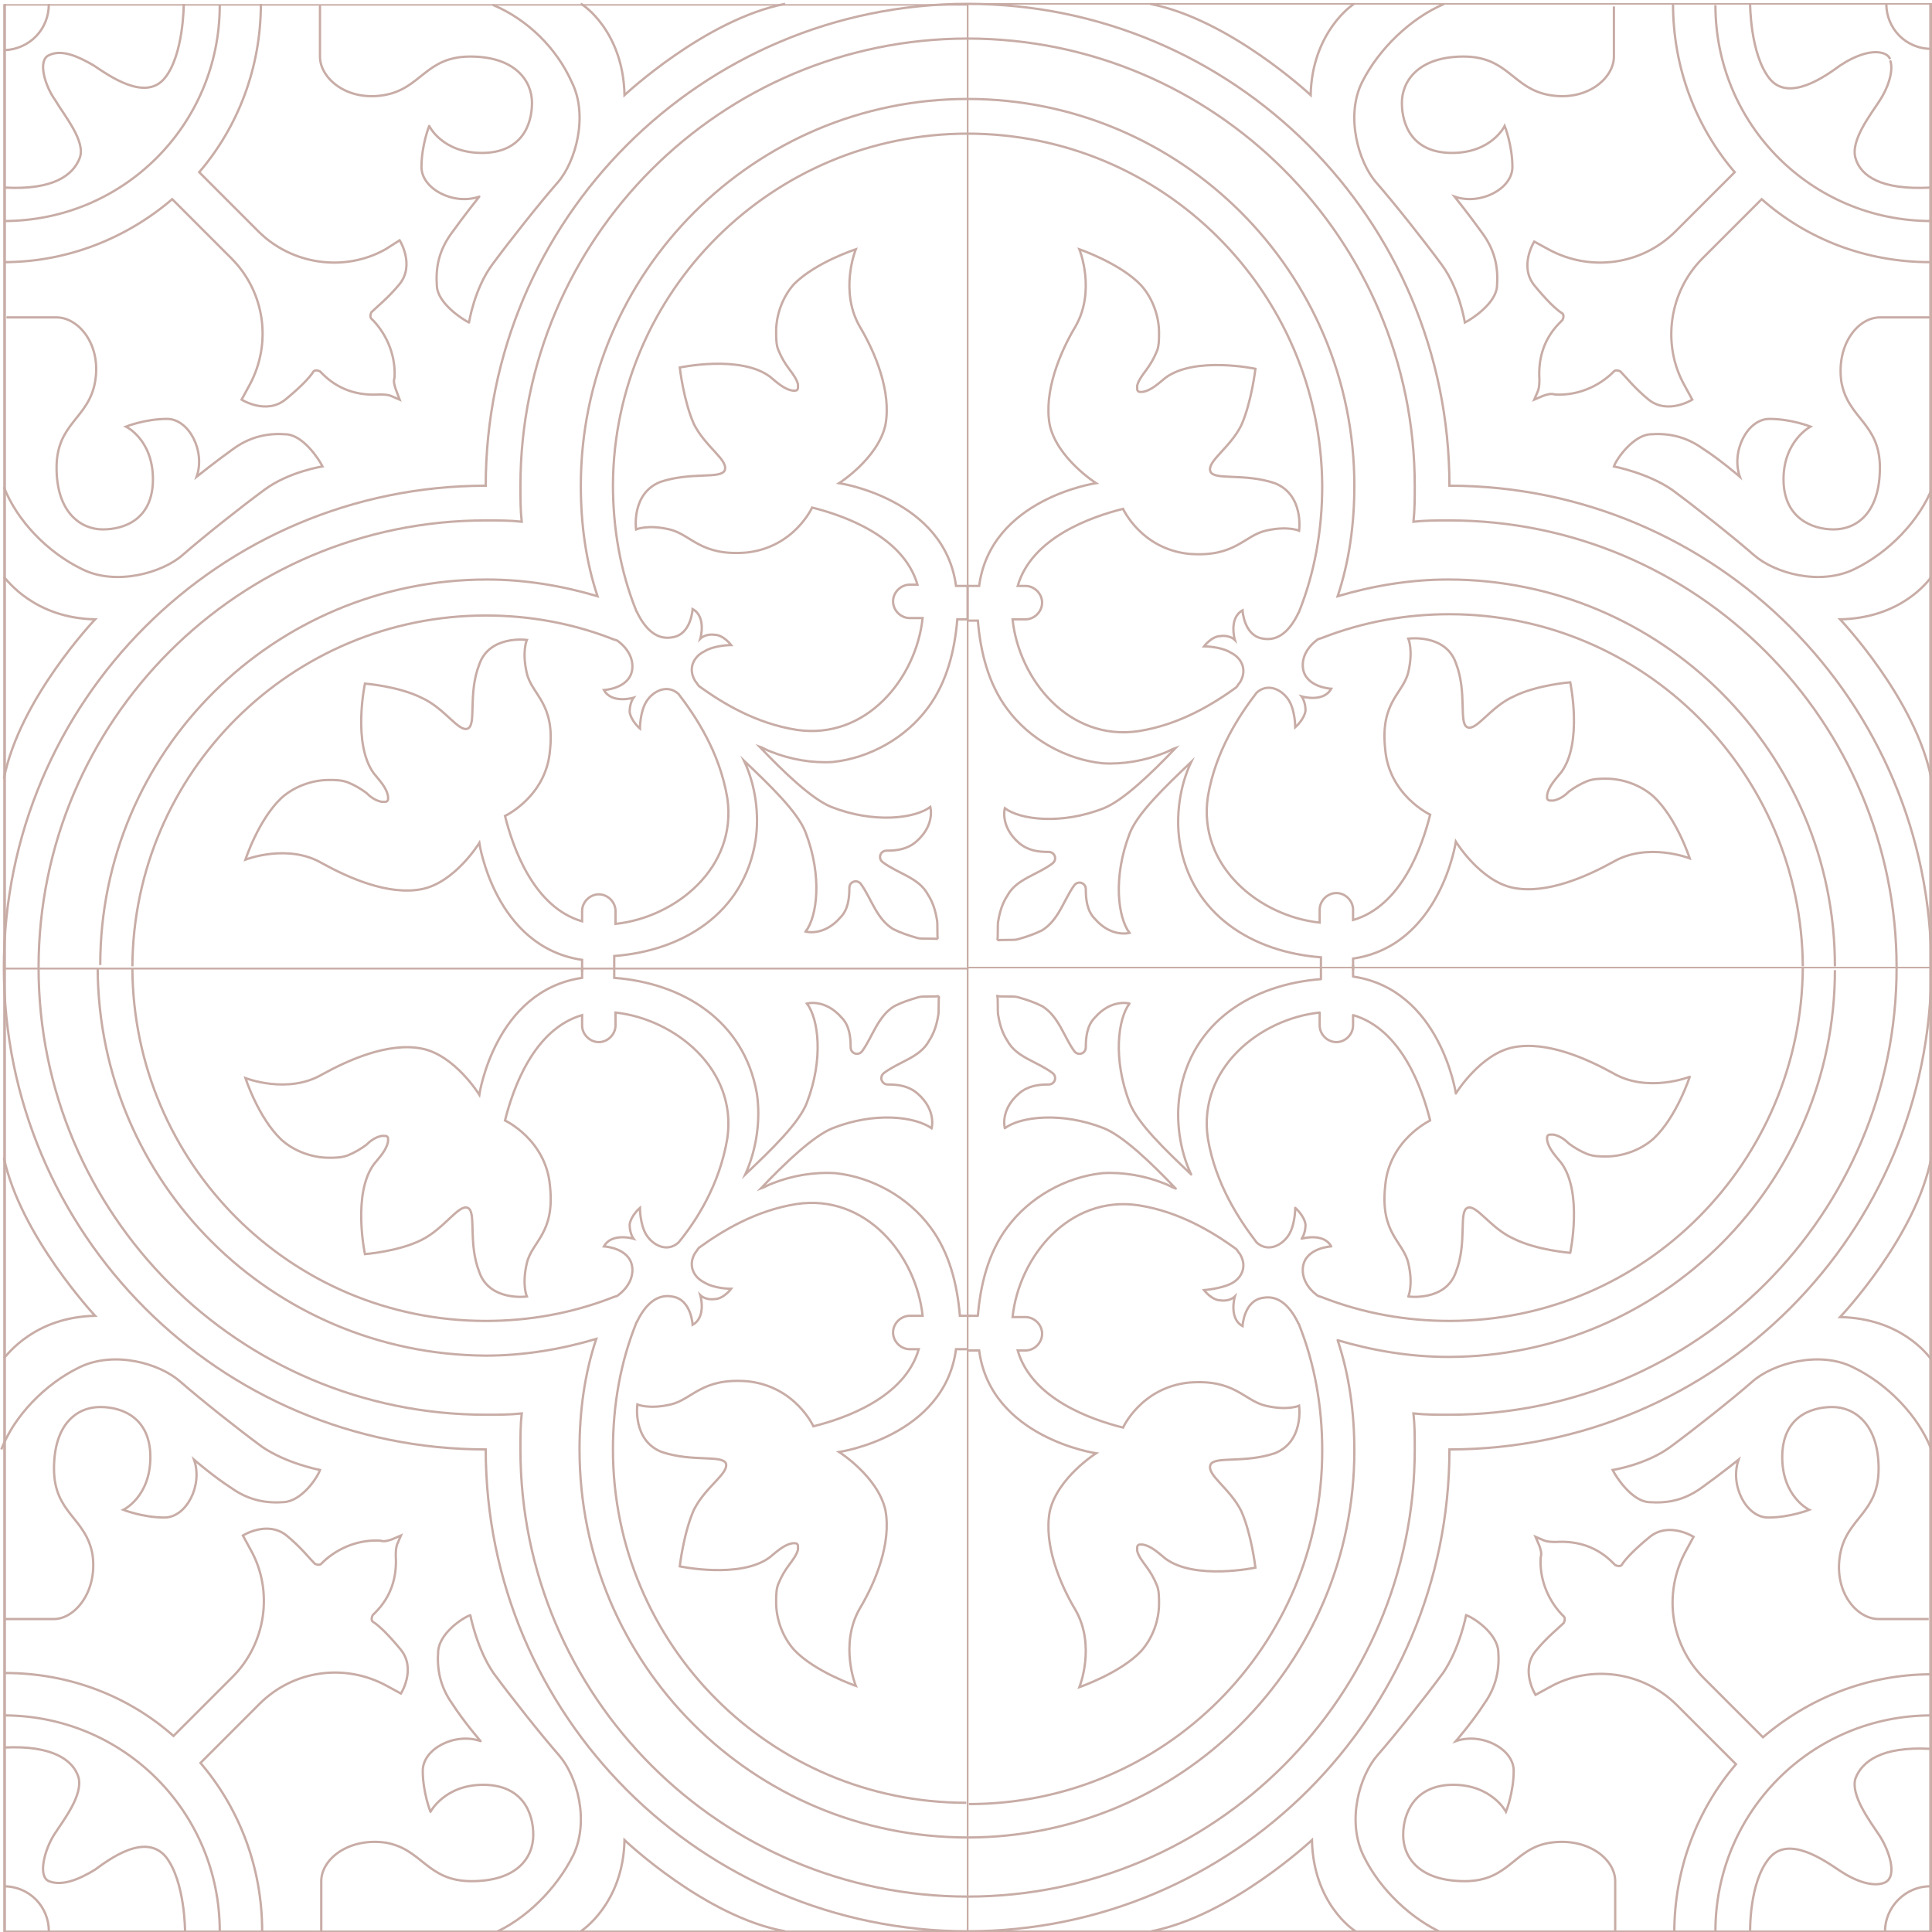 <svg xmlns="http://www.w3.org/2000/svg" width="251" height="251" viewBox="0 0 251 251" fill="none">
    <g clip-path="url(#clip0_164_4358)">
    <path d="M0.671 125.705V250.907" stroke="#C8ACA6" stroke-width="0.2" stroke-miterlimit="10"/>
    <path d="M0.504 222.861C16.029 222.861 28.55 235.382 28.55 250.907" stroke="#C8ACA6" stroke-width="0.3" stroke-miterlimit="10"/>
    <path d="M34.059 250.906C34.059 242.56 31.054 234.881 26.046 229.038L33.725 221.359C38.065 217.018 44.742 216.017 50.251 219.022L52.088 220.023C52.088 220.023 54.091 216.852 52.088 214.347C50.585 212.511 49.25 211.176 48.415 210.675C48.248 210.508 48.248 210.174 48.415 209.84L48.749 209.506C50.752 207.503 51.587 204.999 51.42 202.161C51.42 201.66 51.42 201.16 51.587 200.659L52.088 199.49L50.919 199.991C50.418 200.158 49.917 200.325 49.417 200.158C46.746 199.991 44.075 200.993 42.072 202.829L41.738 203.163C41.571 203.33 41.237 203.33 40.903 203.163C40.235 202.495 39.067 200.993 37.23 199.49C34.726 197.487 31.555 199.49 31.555 199.49L32.556 201.326C35.561 206.668 34.559 213.513 30.219 217.853L22.54 225.532C16.697 220.357 9.018 217.352 0.671 217.352" stroke="#C8ACA6" stroke-width="0.3" stroke-miterlimit="10"/>
    <path d="M0.504 210.341C0.504 210.341 4.344 210.341 7.015 210.341C9.686 210.341 12.691 206.835 12.023 201.994C11.188 197.153 7.015 196.652 7.015 190.809C7.015 184.967 10.02 182.796 13.024 182.796C16.029 182.796 19.535 184.299 19.535 189.307C19.535 194.482 16.029 196.151 16.029 196.151C16.029 196.151 18.533 197.153 21.371 197.153C24.209 197.153 26.379 192.98 25.211 189.641C25.211 189.641 27.715 191.811 30.052 193.313C32.389 194.983 34.726 195.317 36.896 195.15C39.233 194.983 41.237 191.978 41.571 190.976C41.571 190.976 37.23 190.142 34.058 187.971C30.887 185.634 26.046 181.795 23.375 179.458C20.703 177.121 14.861 175.451 10.354 177.621C5.846 179.792 1.84 183.965 0.17 188.305" stroke="#C8ACA6" stroke-width="0.3" stroke-miterlimit="10"/>
    <path d="M0.521 251.031L125.723 251.031L125.723 125.829L0.521 125.829L0.521 251.031Z" stroke="#C8ACA6" stroke-width="0.2" stroke-miterlimit="10"/>
    <path d="M5.012 125.705C5.012 157.756 31.054 183.798 63.105 183.798H63.272C64.775 183.798 66.277 183.798 67.78 183.631C67.613 185.134 67.613 186.636 67.613 188.139V188.306C67.613 220.357 93.655 246.399 125.706 246.399" stroke="#C8ACA6" stroke-width="0.3" stroke-miterlimit="10"/>
    <path d="M125.706 250.907C91.151 250.907 63.105 222.861 63.105 188.306C28.55 188.306 0.504 160.26 0.504 125.705" stroke="#C8ACA6" stroke-width="0.3" stroke-miterlimit="10"/>
    <path d="M41.737 250.907C41.737 250.907 41.737 247.234 41.737 244.396C41.737 241.558 45.243 238.72 50.084 239.388C54.925 240.223 55.426 244.396 61.269 244.396C67.112 244.396 69.282 241.391 69.282 238.386C69.282 235.382 67.779 231.876 62.771 231.876C57.763 231.876 55.927 235.382 55.927 235.382C55.927 235.382 54.925 232.877 54.925 230.04C54.925 227.202 59.099 225.032 62.437 226.2C62.437 226.2 60.267 223.696 58.765 221.359C57.095 219.022 56.761 216.685 56.928 214.515C57.095 212.177 60.1 210.174 61.102 209.84C61.102 209.84 61.937 214.181 64.107 217.352C66.444 220.524 70.283 225.365 72.621 228.036C74.958 230.707 76.627 236.55 74.457 241.057C72.287 245.398 68.28 249.404 63.94 251.24" stroke="#C8ACA6" stroke-width="0.3" stroke-miterlimit="10" stroke-linecap="round" stroke-linejoin="round"/>
    <path d="M0.504 150.411C2.675 160.594 12.357 170.944 12.357 170.944C4.511 171.111 1.005 175.952 0.504 176.453" stroke="#C8ACA6" stroke-width="0.3" stroke-miterlimit="10"/>
    <path d="M17.198 125.872C17.365 151.079 37.731 171.612 63.105 171.612C68.781 171.612 74.29 170.61 79.465 168.607C79.799 168.44 80.133 168.44 80.3 168.273C81.635 167.272 82.303 165.936 82.136 164.601C81.802 162.097 78.463 161.93 78.463 161.93C79.465 160.093 82.303 160.928 82.303 160.928C82.303 160.928 81.802 160.26 81.802 159.092C81.969 157.923 83.138 156.922 83.138 156.922C83.138 156.922 83.138 159.092 83.972 160.427C84.807 161.763 86.643 162.764 88.146 161.429C90.483 158.591 93.487 153.917 94.489 147.907C95.825 138.893 87.645 132.382 79.966 131.547V133.217C79.966 134.385 78.964 135.387 77.796 135.387C76.627 135.387 75.625 134.385 75.625 133.217V131.881C69.282 133.718 66.611 141.564 65.609 145.57C65.609 145.57 70.951 148.074 71.452 154.084C72.12 160.26 69.115 161.262 68.447 164.1C67.779 166.938 68.447 168.44 68.447 168.44C68.447 168.44 63.606 169.108 62.27 165.268C60.768 161.429 61.937 157.422 60.768 156.922C59.599 156.421 57.763 159.593 54.758 161.095C51.754 162.597 47.413 162.931 47.413 162.931C47.413 162.931 45.744 155.085 48.582 151.246C49.249 150.411 50.251 149.41 50.418 148.241C50.418 148.074 50.418 148.074 50.418 147.907C50.418 147.74 50.251 147.573 50.084 147.573C49.917 147.573 49.75 147.573 49.583 147.573C48.749 147.74 48.081 148.241 47.58 148.742C46.912 149.243 46.078 149.743 45.243 150.077C44.408 150.411 43.574 150.411 42.739 150.411C40.569 150.411 38.232 149.576 36.562 148.074C33.557 145.236 31.888 140.061 31.888 140.061C31.888 140.061 37.397 142.231 41.904 139.56C45.243 137.724 50.418 135.387 54.758 136.222C59.099 137.056 62.27 142.231 62.27 142.231C62.27 142.231 64.274 128.709 75.625 127.04V125.705" stroke="#C8ACA6" stroke-width="0.3" stroke-miterlimit="10"/>
    <path d="M79.799 125.705V127.04C88.646 127.708 96.659 132.549 98.329 142.064C98.829 145.403 98.329 149.243 96.826 152.581C100.165 149.41 103.838 145.904 104.839 143.233C107.009 137.557 106.342 132.382 104.839 130.379C104.839 130.379 107.176 129.711 109.347 132.215C110.348 133.217 110.515 134.719 110.515 136.055C110.515 136.889 111.517 137.223 112.017 136.555C113.353 134.719 114.021 132.048 116.191 130.713C117.193 130.212 118.194 129.878 119.363 129.544C119.863 129.377 121.867 129.544 122.034 129.377C121.867 129.544 122.034 131.547 121.867 132.048C121.7 133.05 121.366 134.218 120.698 135.22C119.53 137.39 116.859 137.891 114.855 139.393C114.188 139.894 114.522 140.896 115.356 140.896C116.692 140.896 118.027 141.063 119.196 142.064C121.7 144.234 121.032 146.572 121.032 146.572C118.862 145.069 113.687 144.401 108.178 146.572C105.674 147.573 102.001 151.079 98.829 154.418C99.33 154.251 99.831 153.917 100.332 153.75C102.836 152.748 105.674 152.247 108.512 152.414C113.353 152.915 118.027 155.586 120.865 159.426C123.369 162.764 124.371 166.938 124.705 170.944H126.04" stroke="#C8ACA6" stroke-width="0.3" stroke-miterlimit="10"/>
    <path d="M125.706 175.284H124.204C122.701 186.636 109.013 188.639 109.013 188.639C109.013 188.639 114.021 191.811 115.022 196.151C115.857 200.492 113.687 205.667 111.684 209.006C109.013 213.68 111.183 219.022 111.183 219.022C111.183 219.022 105.841 217.185 103.17 214.347C101.667 212.678 100.833 210.341 100.833 208.171C100.833 207.336 100.833 206.335 101.167 205.667C101.5 204.832 102.001 203.997 102.502 203.33C103.003 202.662 103.504 201.994 103.671 201.326C103.671 201.16 103.671 200.993 103.671 200.826C103.671 200.659 103.504 200.492 103.337 200.492C103.17 200.492 103.17 200.492 103.003 200.492C101.834 200.659 100.833 201.66 99.998 202.328C96.159 205.166 88.312 203.497 88.312 203.497C88.312 203.497 88.813 199.156 90.149 196.151C91.651 193.147 94.656 191.477 94.322 190.142C93.821 188.973 89.982 189.975 85.975 188.639C82.136 187.137 82.804 182.463 82.804 182.463C82.804 182.463 84.306 183.13 87.144 182.463C89.982 181.795 91.15 178.957 97.16 179.458C103.337 180.126 105.674 185.301 105.674 185.301C109.68 184.299 117.526 181.628 119.363 175.284H118.194C117.026 175.284 116.024 174.283 116.024 173.114C116.024 171.946 117.026 170.944 118.194 170.944H119.863C119.029 163.098 112.518 155.085 103.504 156.421C98.162 157.255 93.821 159.926 90.817 162.097C90.65 162.263 90.483 162.597 90.316 162.764C89.314 164.434 90.149 165.936 91.484 166.604C92.82 167.438 94.99 167.438 94.99 167.438C94.99 167.438 93.988 168.774 92.82 168.774C91.651 168.941 90.984 168.273 90.984 168.273C90.984 168.273 91.818 171.111 89.982 172.113C89.982 172.113 89.815 168.774 87.311 168.44C85.475 168.106 83.972 169.275 82.804 171.612C82.804 171.779 82.637 171.779 82.637 171.946C80.633 176.954 79.632 182.463 79.632 188.305C79.632 213.68 100.165 234.213 125.539 234.213" stroke="#C8ACA6" stroke-width="0.3" stroke-miterlimit="10"/>
    <path d="M125.706 238.72C97.828 238.72 75.291 216.184 75.291 188.305C75.291 183.297 75.959 178.456 77.462 173.949C72.954 175.284 68.113 176.119 63.105 176.119C35.227 175.952 12.857 153.583 12.69 125.871" stroke="#C8ACA6" stroke-width="0.3" stroke-miterlimit="10"/>
    <path d="M0.504 250.906H125.706" stroke="#C8ACA6" stroke-width="0.2" stroke-miterlimit="10"/>
    <path d="M75.459 250.906C75.459 250.906 80.967 247.401 81.134 239.054C81.134 239.054 91.651 249.07 102.001 250.906" stroke="#C8ACA6" stroke-width="0.3" stroke-miterlimit="10"/>
    <path d="M24.042 250.906C24.042 250.906 24.042 244.396 21.538 241.224C18.867 238.052 14.193 241.558 12.357 242.894C10.187 244.229 8.017 245.064 6.347 244.396C4.845 243.728 5.846 240.223 7.015 238.386C8.183 236.55 10.854 233.211 10.187 230.874C9.519 228.704 6.848 226.701 0.504 227.035" stroke="#C8ACA6" stroke-width="0.3" stroke-miterlimit="10"/>
    <path d="M6.347 250.906C6.347 247.735 3.843 245.064 0.504 245.064" stroke="#C8ACA6" stroke-width="0.3" stroke-miterlimit="10"/>
    <path d="M64.107 0.669C68.447 2.506 72.287 6.178 74.29 10.686C76.46 15.026 74.791 21.036 72.454 23.707C70.116 26.378 66.277 31.219 63.94 34.391C61.603 37.562 60.935 41.903 60.935 41.903C59.933 41.402 56.928 39.399 56.761 37.228C56.595 34.891 56.928 32.721 58.598 30.384C60.267 28.047 62.27 25.543 62.27 25.543C58.932 26.712 54.758 24.541 54.758 21.703C54.758 18.866 55.76 16.361 55.76 16.361C55.76 16.361 57.429 19.867 62.604 19.867C67.779 19.867 69.115 16.195 69.115 13.357C69.115 10.519 66.945 7.347 61.102 7.347C55.259 7.347 54.758 11.52 49.917 12.355C45.076 13.19 41.57 10.185 41.57 7.347C41.57 4.509 41.57 0.836 41.57 0.836" stroke="#C8ACA6" stroke-width="0.3" stroke-miterlimit="10" stroke-linecap="round" stroke-linejoin="round"/>
    <path d="M0.521 125.837L125.723 125.837L125.723 0.635L0.521 0.635L0.521 125.837Z" stroke="#C8ACA6" stroke-width="0.2" stroke-miterlimit="10"/>
    <path d="M5.012 125.705C5.012 93.653 31.054 67.611 63.105 67.611H63.272C64.775 67.611 66.277 67.611 67.78 67.778C67.613 66.275 67.613 64.773 67.613 63.27V63.103C67.613 31.052 93.655 5.01 125.706 5.01" stroke="#C8ACA6" stroke-width="0.3" stroke-miterlimit="10"/>
    <path d="M125.706 0.502C91.151 0.502 63.105 28.548 63.105 63.103C28.55 63.103 0.504 91.149 0.504 125.704" stroke="#C8ACA6" stroke-width="0.3" stroke-miterlimit="10"/>
    <path d="M102.001 0.502C91.651 2.506 81.134 12.355 81.134 12.355C80.967 4.008 75.625 0.502 75.459 0.502" stroke="#C8ACA6" stroke-width="0.3" stroke-miterlimit="10"/>
    <path d="M0.504 63.27C2.174 67.611 6.18 71.784 10.688 73.954C15.028 76.124 21.038 74.455 23.709 72.118C26.38 69.781 31.221 65.941 34.392 63.604C37.564 61.267 41.904 60.599 41.904 60.599C41.404 59.598 39.401 56.593 37.23 56.426C35.06 56.259 32.723 56.593 30.386 58.262C28.049 59.932 25.545 61.935 25.545 61.935C26.713 58.596 24.543 54.423 21.705 54.423C18.867 54.423 16.363 55.424 16.363 55.424C16.363 55.424 19.869 57.094 19.869 62.269C19.869 67.444 16.196 68.779 13.358 68.779C10.521 68.779 7.349 66.609 7.349 60.766C7.349 54.924 11.522 54.423 12.357 49.582C13.191 44.74 10.187 41.235 7.349 41.235C4.511 41.235 0.838 41.235 0.838 41.235" stroke="#C8ACA6" stroke-width="0.3" stroke-miterlimit="10"/>
    <path d="M125.706 12.856C97.995 12.856 75.459 35.392 75.459 63.103C75.459 68.112 76.126 72.953 77.629 77.46C73.121 76.124 68.28 75.29 63.272 75.29C35.561 75.29 13.024 97.659 13.024 125.371" stroke="#C8ACA6" stroke-width="0.3" stroke-miterlimit="10"/>
    <path d="M17.198 125.538C17.365 100.33 37.898 79.964 63.105 79.964C68.781 79.964 74.29 80.966 79.465 82.969C79.799 83.136 80.133 83.136 80.3 83.303C81.635 84.304 82.303 85.64 82.136 86.975C81.802 89.48 78.463 89.646 78.463 89.646C79.465 91.483 82.303 90.648 82.303 90.648C82.303 90.648 81.802 91.316 81.802 92.484C81.969 93.653 83.138 94.654 83.138 94.654C83.138 94.654 83.138 92.484 83.972 91.149C84.807 89.813 86.643 88.812 88.146 90.147C90.316 92.985 93.487 97.659 94.489 103.669C95.825 112.684 87.812 119.194 79.966 120.029V118.359C79.966 117.191 78.964 116.189 77.796 116.189C76.627 116.189 75.625 117.191 75.625 118.359V119.695C69.282 117.859 66.611 110.013 65.609 106.006C65.609 106.006 70.951 103.502 71.452 97.492C72.12 91.316 69.115 90.314 68.447 87.476C67.779 84.638 68.447 83.136 68.447 83.136C68.447 83.136 63.606 82.468 62.27 86.308C60.768 90.147 61.937 94.154 60.768 94.654C59.599 95.155 57.763 91.984 54.758 90.648C51.754 89.146 47.413 88.812 47.413 88.812C47.413 88.812 45.744 96.658 48.582 100.497C49.249 101.332 50.251 102.334 50.418 103.502C50.418 103.669 50.418 103.669 50.418 103.836C50.418 104.003 50.251 104.17 50.084 104.17C49.917 104.17 49.75 104.17 49.583 104.17C48.749 104.003 48.081 103.502 47.58 103.001C46.912 102.5 46.078 102 45.243 101.666C44.408 101.332 43.574 101.332 42.739 101.332C40.569 101.332 38.232 102.167 36.562 103.669C33.557 106.507 31.888 111.682 31.888 111.682C31.888 111.682 37.397 109.512 41.904 112.183C45.243 114.019 50.418 116.356 54.758 115.521C59.099 114.687 62.27 109.512 62.27 109.512C62.27 109.512 64.274 123.034 75.625 124.703V126.205" stroke="#C8ACA6" stroke-width="0.3" stroke-miterlimit="10"/>
    <path d="M79.799 125.705V124.202C88.646 123.534 96.659 118.693 98.162 109.178C98.662 105.839 98.162 102 96.659 98.828C99.998 102 103.671 105.505 104.672 108.176C106.842 113.852 106.175 119.027 104.672 121.03C104.672 121.03 107.009 121.698 109.18 119.194C110.181 118.192 110.348 116.69 110.348 115.354C110.348 114.52 111.35 114.186 111.85 114.854C113.186 116.69 113.854 119.361 116.024 120.696C117.026 121.197 118.027 121.531 119.196 121.865C119.696 122.032 121.7 121.865 121.867 122.032C121.7 121.865 121.867 119.862 121.7 119.361C121.533 118.359 121.199 117.191 120.531 116.189C119.363 114.019 116.692 113.518 114.688 112.016C114.021 111.515 114.355 110.513 115.189 110.513C116.525 110.513 117.86 110.346 119.029 109.345C121.533 107.175 120.865 104.838 120.865 104.838C118.862 106.34 113.52 107.008 108.011 104.838C105.507 103.836 101.834 100.33 98.662 96.992C99.163 97.159 99.664 97.492 100.165 97.659C102.669 98.661 105.507 99.162 108.178 98.995C113.019 98.494 117.693 95.823 120.531 91.983C123.035 88.645 124.037 84.471 124.371 80.465H125.706V76.124H124.204C122.701 64.773 109.013 62.77 109.013 62.77C109.013 62.77 114.021 59.598 115.022 55.258C115.857 50.917 113.687 45.742 111.684 42.403C109.013 37.729 111.183 32.387 111.183 32.387C111.183 32.387 106.008 34.057 103.17 36.895C101.667 38.564 100.833 40.901 100.833 43.071C100.833 43.906 100.833 44.907 101.167 45.575C101.5 46.41 102.001 47.245 102.502 47.912C103.003 48.58 103.504 49.248 103.671 49.916C103.671 50.083 103.671 50.249 103.671 50.416C103.671 50.583 103.504 50.75 103.337 50.75C103.17 50.75 103.17 50.75 103.003 50.75C101.834 50.583 100.833 49.582 99.998 48.914C96.159 46.076 88.312 47.745 88.312 47.745C88.312 47.745 88.813 52.086 90.149 55.091C91.651 58.095 94.656 59.765 94.155 61.1C93.654 62.269 89.815 61.267 85.808 62.603C81.969 64.105 82.637 68.779 82.637 68.779C82.637 68.779 84.139 68.112 86.977 68.779C89.815 69.447 90.984 72.285 96.993 71.784C103.17 71.116 105.507 65.941 105.507 65.941C109.513 66.943 117.359 69.614 119.196 75.958H118.194C117.026 75.958 116.024 76.959 116.024 78.128C116.024 79.296 117.026 80.298 118.194 80.298H119.863C119.029 88.144 112.518 96.157 103.504 94.821C98.162 93.987 93.821 91.316 90.817 89.145C90.65 88.979 90.483 88.645 90.316 88.478C89.314 86.808 90.149 85.306 91.484 84.638C92.82 83.804 94.99 83.804 94.99 83.804C94.99 83.804 93.988 82.468 92.82 82.468C91.651 82.301 90.984 82.969 90.984 82.969C90.984 82.969 91.818 80.131 89.982 79.129C89.982 79.129 89.815 82.468 87.311 82.802C85.475 83.136 83.972 81.967 82.804 79.63C82.804 79.463 82.637 79.463 82.637 79.296C80.633 74.288 79.632 68.779 79.632 62.937C79.799 37.896 100.332 17.363 125.706 17.363" stroke="#C8ACA6" stroke-width="0.3" stroke-miterlimit="10"/>
    <path d="M0.671 125.704V0.502" stroke="#C8ACA6" stroke-width="0.2" stroke-miterlimit="10"/>
    <path d="M0.671 24.374C7.015 24.708 9.519 22.705 10.354 20.535C11.188 18.365 8.35 15.026 7.182 13.023C5.846 11.186 4.845 7.848 6.347 7.18C8.017 6.345 10.187 7.347 12.19 8.515C14.193 9.851 18.867 13.19 21.372 10.185C23.875 7.18 23.875 0.502 23.875 0.502" stroke="#C8ACA6" stroke-width="0.3" stroke-miterlimit="10"/>
    <path d="M0.671 6.512C3.843 6.345 6.347 3.841 6.347 0.502" stroke="#C8ACA6" stroke-width="0.3" stroke-miterlimit="10"/>
    <path d="M0.504 34.057C8.851 34.057 16.53 30.885 22.373 25.877L30.052 33.556C34.392 37.896 35.394 44.574 32.389 50.083L31.388 51.919C31.388 51.919 34.559 53.922 37.063 51.919C38.9 50.416 40.235 49.081 40.736 48.246C40.903 48.079 41.237 48.079 41.571 48.246L41.904 48.58C43.908 50.583 46.412 51.418 49.25 51.251C49.751 51.251 50.251 51.251 50.752 51.418L51.921 51.919L51.42 50.583C51.253 50.082 51.086 49.582 51.253 49.081C51.42 46.41 50.418 43.739 48.582 41.736L48.248 41.402C48.081 41.235 48.081 40.901 48.248 40.567C48.916 39.899 50.418 38.731 51.921 36.895C53.924 34.391 51.921 31.219 51.921 31.219L50.084 32.387C44.742 35.392 37.898 34.391 33.558 30.05L25.879 22.371C30.887 16.528 33.892 8.849 33.892 0.502" stroke="#C8ACA6" stroke-width="0.3" stroke-miterlimit="10"/>
    <path d="M28.55 0.669C28.55 16.195 16.029 28.715 0.504 28.715" stroke="#C8ACA6" stroke-width="0.3" stroke-miterlimit="10"/>
    <path d="M0.504 101.165C2.508 90.815 12.357 80.465 12.357 80.465C4.511 80.298 1.005 75.457 0.504 74.956" stroke="#C8ACA6" stroke-width="0.3" stroke-miterlimit="10"/>
    <path d="M250.908 125.705H125.706V250.907H250.908V125.705Z" stroke="#C8ACA6" stroke-width="0.2" stroke-miterlimit="10"/>
    <path d="M125.706 250.907C160.262 250.907 188.307 222.861 188.307 188.306C222.863 188.306 250.908 160.26 250.908 125.705" stroke="#C8ACA6" stroke-width="0.3" stroke-miterlimit="10"/>
    <path d="M246.401 125.705C246.401 157.756 220.359 183.798 188.307 183.798H188.14C186.638 183.798 185.135 183.798 183.633 183.631C183.8 185.134 183.8 186.636 183.8 188.139V188.306C183.8 220.357 157.758 246.399 125.706 246.399" stroke="#C8ACA6" stroke-width="0.3" stroke-miterlimit="10"/>
    <path d="M149.578 250.906C159.928 248.903 170.445 239.054 170.445 239.054C170.612 247.234 175.787 250.739 176.121 250.906" stroke="#C8ACA6" stroke-width="0.3" stroke-miterlimit="10"/>
    <path d="M222.863 250.907C222.863 235.382 235.383 222.861 250.908 222.861" stroke="#C8ACA6" stroke-width="0.3" stroke-miterlimit="10"/>
    <path d="M250.908 217.519C242.561 217.519 234.882 220.691 229.04 225.699L221.361 218.02C217.02 213.68 216.019 207.002 219.023 201.493L220.025 199.657C220.025 199.657 216.853 197.654 214.349 199.657C212.513 201.16 211.177 202.495 210.677 203.33C210.51 203.497 210.176 203.497 209.842 203.33L209.508 202.996C207.505 200.993 205.001 200.158 202.163 200.325C201.662 200.325 201.161 200.325 200.66 200.158L199.492 199.657L199.993 200.826C200.16 201.327 200.327 201.827 200.16 202.328C199.993 204.999 200.994 207.67 202.831 209.673L203.164 210.007C203.331 210.174 203.331 210.508 203.164 210.842C202.497 211.51 200.994 212.678 199.492 214.514C197.489 217.019 199.492 220.19 199.492 220.19L201.328 219.189C206.67 216.184 213.515 217.185 217.855 221.526L225.534 229.205C220.526 235.048 217.521 242.727 217.521 251.073" stroke="#C8ACA6" stroke-width="0.3" stroke-miterlimit="10"/>
    <path d="M209.842 250.907C209.842 250.907 209.842 247.234 209.842 244.396C209.842 241.558 206.336 238.72 201.495 239.388C196.654 240.056 196.153 244.396 190.31 244.396C184.468 244.396 182.297 241.391 182.297 238.386C182.297 235.548 183.8 231.876 188.808 231.876C193.816 231.876 195.652 235.382 195.652 235.382C195.652 235.382 196.654 232.877 196.654 230.04C196.654 227.202 192.481 225.032 189.142 226.2C189.142 226.2 191.312 223.696 192.814 221.359C194.484 219.022 194.818 216.685 194.651 214.515C194.484 212.177 191.479 210.174 190.477 209.84C190.477 209.84 189.643 214.181 187.472 217.352C185.135 220.524 181.296 225.365 178.959 228.036C176.622 230.707 174.952 236.55 177.122 241.057C179.293 245.565 183.466 249.404 187.639 251.24" stroke="#C8ACA6" stroke-width="0.3" stroke-miterlimit="10"/>
    <path d="M250.908 188.305C249.239 183.965 245.232 179.792 240.725 177.621C236.385 175.451 230.375 177.121 227.704 179.458C225.033 181.795 220.192 185.634 217.02 187.971C213.848 190.309 209.508 190.976 209.508 190.976C210.009 191.978 212.012 194.983 214.182 195.15C216.519 195.317 218.689 194.983 221.026 193.313C223.364 191.644 225.868 189.641 225.868 189.641C224.699 192.98 226.869 197.153 229.707 197.153C232.545 197.153 235.049 196.151 235.049 196.151C235.049 196.151 231.543 194.482 231.543 189.307C231.543 184.132 235.216 182.796 238.054 182.796C240.892 182.796 244.064 184.967 244.064 190.809C244.064 196.652 239.89 197.153 239.055 201.994C238.221 206.835 241.226 210.341 244.064 210.341C246.901 210.341 250.574 210.341 250.574 210.341" stroke="#C8ACA6" stroke-width="0.3" stroke-miterlimit="10"/>
    <path d="M125.706 238.72C153.417 238.72 175.954 216.184 175.954 188.472C175.954 183.464 175.286 178.623 173.784 174.116C178.291 175.451 183.132 176.286 188.14 176.286C215.852 176.286 238.388 153.75 238.388 126.038" stroke="#C8ACA6" stroke-width="0.3" stroke-miterlimit="10" stroke-linejoin="round"/>
    <path d="M234.215 125.704C234.048 150.912 213.681 171.612 188.307 171.612C182.631 171.612 177.122 170.61 171.947 168.607C171.613 168.44 171.28 168.44 171.113 168.273C169.777 167.272 169.109 165.936 169.276 164.601C169.61 162.097 172.949 161.93 172.949 161.93C171.947 160.093 169.109 160.928 169.109 160.928C169.109 160.928 169.61 160.26 169.61 159.092C169.443 157.923 168.275 156.922 168.275 156.922C168.275 156.922 168.275 159.092 167.44 160.427C166.605 161.763 164.769 162.764 163.267 161.429C161.097 158.591 157.925 153.917 156.923 147.907C155.588 138.892 163.601 132.382 171.447 131.547V133.217C171.447 134.385 172.448 135.387 173.617 135.387C174.785 135.387 175.787 134.385 175.787 133.217V131.881C182.13 133.717 184.801 141.563 185.803 145.57C185.803 145.57 180.461 148.074 179.96 154.084C179.293 160.26 182.297 161.262 182.965 164.1C183.633 166.938 182.965 168.44 182.965 168.44C182.965 168.44 187.806 169.108 189.142 165.268C190.644 161.429 189.476 157.422 190.644 156.922C191.813 156.421 193.649 159.592 196.654 160.928C199.659 162.43 203.999 162.764 203.999 162.764C203.999 162.764 205.668 154.918 202.831 151.079C202.163 150.244 201.161 149.242 200.994 148.074C200.994 147.907 200.994 147.907 200.994 147.74C200.994 147.573 201.161 147.406 201.328 147.406C201.495 147.406 201.662 147.406 201.829 147.406C202.664 147.573 203.331 148.074 203.832 148.575C204.5 149.076 205.335 149.576 206.169 149.91C207.004 150.244 207.839 150.244 208.673 150.244C210.843 150.244 213.181 149.409 214.85 147.907C217.855 145.069 219.524 139.894 219.524 139.894C219.524 139.894 214.015 142.064 209.508 139.393C206.169 137.557 200.994 135.22 196.654 136.055C192.314 136.889 189.142 142.064 189.142 142.064C189.142 142.064 187.139 128.542 175.787 126.873V125.371" stroke="#C8ACA6" stroke-width="0.3" stroke-miterlimit="10" stroke-linejoin="round"/>
    <path d="M171.613 125.705V127.207C162.766 127.875 154.753 132.716 153.251 142.231C152.75 145.57 153.251 149.41 154.753 152.581C151.414 149.41 147.742 145.904 146.74 143.233C144.57 137.557 145.238 132.382 146.74 130.379C146.74 130.379 144.403 129.711 142.233 132.215C141.231 133.217 141.064 134.719 141.064 136.055C141.064 136.889 140.063 137.223 139.562 136.555C138.226 134.719 137.559 132.048 135.388 130.713C134.387 130.212 133.385 129.878 132.217 129.544C131.716 129.377 129.713 129.544 129.546 129.377C129.713 129.544 129.546 131.547 129.713 132.048C129.879 133.05 130.213 134.218 130.881 135.22C132.05 137.39 134.721 137.891 136.724 139.393C137.392 139.894 137.058 140.896 136.223 140.896C134.888 140.896 133.552 141.063 132.383 142.064C129.879 144.234 130.547 146.572 130.547 146.572C132.55 145.069 137.892 144.401 143.401 146.572C145.905 147.573 149.578 151.079 152.75 154.418C152.249 154.251 151.748 153.917 151.247 153.75C148.743 152.748 145.905 152.247 143.234 152.414C138.393 152.915 133.719 155.586 130.881 159.426C128.377 162.764 127.375 166.938 127.042 170.944H125.706" stroke="#C8ACA6" stroke-width="0.3" stroke-miterlimit="10" stroke-linejoin="round"/>
    <path d="M125.706 175.451H127.208C128.711 186.803 142.4 188.806 142.4 188.806C142.4 188.806 137.392 191.978 136.39 196.318C135.555 200.659 137.725 205.834 139.729 209.173C142.4 213.847 140.229 219.189 140.229 219.189C140.229 219.189 145.571 217.352 148.242 214.514C149.745 212.845 150.58 210.508 150.58 208.338C150.58 207.503 150.58 206.502 150.246 205.834C149.912 204.999 149.411 204.164 148.91 203.497C148.409 202.829 147.909 202.161 147.742 201.493C147.742 201.327 147.742 201.16 147.742 200.993C147.742 200.826 147.909 200.659 148.075 200.659C148.242 200.659 148.242 200.659 148.409 200.659C149.578 200.826 150.58 201.827 151.414 202.495C155.254 205.333 163.1 203.664 163.1 203.664C163.1 203.664 162.599 199.323 161.263 196.318C159.761 193.314 156.756 191.644 157.257 190.309C157.758 189.14 161.597 190.142 165.604 188.806C169.443 187.304 168.776 182.63 168.776 182.63C168.776 182.63 167.273 183.297 164.435 182.63C161.597 181.962 160.429 179.124 154.419 179.625C148.242 180.293 145.905 185.468 145.905 185.468C141.899 184.466 134.053 181.795 132.217 175.451H133.218C134.387 175.451 135.388 174.45 135.388 173.281C135.388 172.113 134.387 171.111 133.218 171.111H131.549C132.383 163.265 138.894 155.252 147.909 156.588C153.251 157.422 157.591 160.093 160.596 162.264C160.763 162.43 160.93 162.764 161.096 162.931C162.098 164.601 161.263 166.103 159.928 166.771C158.592 167.439 156.422 167.605 156.422 167.605C156.422 167.605 157.424 168.941 158.592 168.941C159.761 169.108 160.429 168.44 160.429 168.44C160.429 168.44 159.594 171.278 161.43 172.28C161.43 172.28 161.597 168.941 164.101 168.607C165.938 168.273 167.44 169.442 168.609 171.779C168.609 171.946 168.776 171.946 168.776 172.113C170.779 177.121 171.78 182.63 171.78 188.472C171.78 213.847 151.247 234.38 125.873 234.38" stroke="#C8ACA6" stroke-width="0.3" stroke-miterlimit="10"/>
    <path d="M250.741 125.705V250.907" stroke="#C8ACA6" stroke-width="0.2" stroke-miterlimit="10"/>
    <path d="M250.908 176.62C250.407 175.952 246.902 171.278 239.056 171.111C239.056 171.111 248.905 160.761 250.908 150.411" stroke="#C8ACA6" stroke-width="0.3" stroke-miterlimit="10"/>
    <path d="M250.908 250.906H125.706" stroke="#C8ACA6" stroke-width="0.2" stroke-miterlimit="10"/>
    <path d="M250.741 227.202C244.398 226.868 241.894 228.871 241.059 231.041C240.391 233.211 242.895 236.55 244.231 238.553C245.399 240.39 246.568 243.728 244.899 244.563C243.396 245.231 241.059 244.396 239.056 243.061C237.053 241.725 232.378 238.386 229.874 241.391C227.203 244.563 227.37 251.074 227.37 251.074" stroke="#C8ACA6" stroke-width="0.3" stroke-miterlimit="10"/>
    <path d="M250.741 245.064C247.569 245.064 244.898 247.735 244.898 250.906" stroke="#C8ACA6" stroke-width="0.3" stroke-miterlimit="10"/>
    <path d="M175.954 0.502C175.787 0.502 170.445 4.175 170.278 12.355C170.278 12.355 159.761 2.506 149.411 0.502" stroke="#C8ACA6" stroke-width="0.3" stroke-miterlimit="10"/>
    <path d="M187.639 0.502C183.299 2.339 179.126 6.345 176.955 10.685C174.785 15.026 176.455 21.036 178.792 23.707C181.129 26.378 184.968 31.219 187.305 34.391C189.643 37.562 190.31 41.903 190.31 41.903C191.312 41.402 194.317 39.398 194.484 37.228C194.651 34.891 194.317 32.721 192.647 30.384C190.978 28.047 188.975 25.543 188.975 25.543C192.314 26.711 196.487 24.541 196.487 21.703C196.487 18.865 195.485 16.361 195.485 16.361C195.485 16.361 193.816 19.867 188.641 19.867C183.466 19.867 182.13 16.194 182.13 13.357C182.13 10.519 184.301 7.347 190.143 7.347C195.986 7.347 196.487 11.52 201.328 12.355C206.169 13.19 209.675 10.185 209.675 7.347C209.675 4.509 209.675 0.836 209.675 0.836" stroke="#C8ACA6" stroke-width="0.3" stroke-miterlimit="10"/>
    <path d="M250.741 125.704V0.502" stroke="#C8ACA6" stroke-width="0.2" stroke-miterlimit="10"/>
    <path d="M250.741 41.235C250.741 41.235 247.068 41.235 244.231 41.235C241.393 41.235 238.555 44.74 239.222 49.582C240.057 54.423 244.231 54.924 244.231 60.766C244.231 66.609 241.226 68.779 238.221 68.779C235.383 68.779 231.71 67.277 231.71 62.269C231.71 57.261 235.216 55.424 235.216 55.424C235.216 55.424 232.712 54.423 229.874 54.423C227.036 54.423 224.866 58.596 226.035 61.935C226.035 61.935 223.53 59.765 221.193 58.262C218.856 56.593 216.519 56.259 214.349 56.426C212.179 56.593 210.009 59.598 209.675 60.599C209.675 60.599 214.015 61.434 217.187 63.604C220.359 65.941 225.2 69.781 227.871 72.118C230.542 74.455 236.385 76.124 240.892 73.954C245.399 71.784 249.406 67.611 251.075 63.27" stroke="#C8ACA6" stroke-width="0.3" stroke-miterlimit="10"/>
    <path d="M250.908 0.502H125.706V125.704H250.908V0.502Z" stroke="#C8ACA6" stroke-width="0.2" stroke-miterlimit="10"/>
    <path d="M246.401 125.705C246.401 93.653 220.359 67.611 188.307 67.611H188.14C186.638 67.611 185.135 67.611 183.633 67.778C183.8 66.275 183.8 64.773 183.8 63.27V63.103C183.8 31.052 157.758 5.01 125.706 5.01" stroke="#C8ACA6" stroke-width="0.3" stroke-miterlimit="10"/>
    <path d="M125.706 0.502C160.262 0.502 188.307 28.548 188.307 63.103C222.863 63.103 250.908 91.149 250.908 125.704" stroke="#C8ACA6" stroke-width="0.3" stroke-miterlimit="10"/>
    <path d="M227.37 0.502C227.37 0.502 227.37 7.013 229.874 10.185C232.378 13.357 237.219 9.851 239.056 8.515C241.059 7.18 243.396 6.345 244.898 7.013C245.232 7.18 245.399 7.347 245.566 7.681" stroke="#C8ACA6" stroke-width="0.3" stroke-miterlimit="10"/>
    <path d="M245.566 7.848C246.067 9.183 245.232 11.52 244.231 13.023C243.062 14.859 240.391 18.198 241.059 20.535C241.726 22.872 244.397 24.708 250.741 24.374" stroke="#C8ACA6" stroke-width="0.3" stroke-miterlimit="10"/>
    <path d="M245.065 0.502C245.065 3.674 247.569 6.345 250.908 6.345" stroke="#C8ACA6" stroke-width="0.3" stroke-miterlimit="10"/>
    <path d="M217.354 0.502C217.354 8.849 220.359 16.528 225.367 22.371L217.688 30.05C213.348 34.391 206.67 35.392 201.161 32.387L199.325 31.386C199.325 31.386 197.322 34.557 199.325 37.061C200.827 38.898 202.163 40.233 202.997 40.734C203.164 40.901 203.164 41.235 202.997 41.569L202.664 41.903C200.66 43.906 199.826 46.41 199.993 49.248C199.993 49.749 199.993 50.249 199.826 50.75L199.325 51.919L200.493 51.418C200.994 51.251 201.495 51.084 201.996 51.251C204.667 51.418 207.338 50.416 209.341 48.58L209.675 48.246C209.842 48.079 210.176 48.079 210.51 48.246C211.177 48.914 212.346 50.416 214.182 51.919C216.686 53.922 219.858 51.919 219.858 51.919L218.856 50.083C215.852 44.74 216.853 37.896 221.194 33.556L228.873 25.877C234.715 31.052 242.394 34.057 250.741 34.057" stroke="#C8ACA6" stroke-width="0.3" stroke-miterlimit="10"/>
    <path d="M250.908 28.715C235.383 28.715 222.863 16.195 222.863 0.669" stroke="#C8ACA6" stroke-width="0.3" stroke-miterlimit="10"/>
    <path d="M250.908 74.956C250.407 75.624 246.902 80.298 239.056 80.465C239.056 80.465 248.905 90.815 250.908 101.165" stroke="#C8ACA6" stroke-width="0.3" stroke-miterlimit="10"/>
    <path d="M234.215 125.538C234.048 100.33 213.514 79.797 188.307 79.797C182.631 79.797 177.122 80.799 171.947 82.802C171.613 82.969 171.28 82.969 171.113 83.136C169.777 84.138 169.109 85.473 169.276 86.808C169.61 89.312 172.949 89.479 172.949 89.479C171.947 91.316 169.109 90.481 169.109 90.481C169.109 90.481 169.61 91.149 169.61 92.317C169.443 93.486 168.275 94.487 168.275 94.487C168.275 94.487 168.275 92.317 167.44 90.982C166.605 89.646 164.769 88.645 163.267 89.98C161.097 92.818 157.925 97.492 156.923 103.502C155.588 112.517 163.601 119.027 171.447 119.862V118.192C171.447 117.024 172.448 116.022 173.617 116.022C174.785 116.022 175.787 117.024 175.787 118.192V119.528C182.13 117.692 184.801 109.846 185.803 105.839C185.803 105.839 180.461 103.335 179.96 97.325C179.293 91.149 182.297 90.147 182.965 87.309C183.633 84.471 182.965 82.969 182.965 82.969C182.965 82.969 187.806 82.301 189.142 86.141C190.644 89.98 189.476 93.987 190.644 94.487C191.813 94.988 193.649 91.817 196.654 90.481C199.659 88.979 203.999 88.645 203.999 88.645C203.999 88.645 205.668 96.491 202.831 100.33C202.163 101.165 201.161 102.167 200.994 103.335C200.994 103.502 200.994 103.502 200.994 103.669C200.994 103.836 201.161 104.003 201.328 104.003C201.495 104.003 201.662 104.003 201.829 104.003C202.664 103.836 203.331 103.335 203.832 102.834C204.5 102.333 205.335 101.833 206.169 101.499C207.004 101.165 207.839 101.165 208.673 101.165C210.843 101.165 213.181 102 214.85 103.502C217.855 106.34 219.524 111.515 219.524 111.515C219.524 111.515 214.015 109.345 209.508 112.016C206.169 113.852 200.994 116.189 196.654 115.354C192.314 114.52 189.142 109.345 189.142 109.345C189.142 109.345 187.139 122.867 175.787 124.536V126.038" stroke="#C8ACA6" stroke-width="0.3" stroke-miterlimit="10"/>
    <path d="M171.613 125.705C171.613 125.538 171.613 124.369 171.613 124.369C162.766 123.701 154.753 118.86 153.251 109.345C152.75 106.006 153.251 102.167 154.753 98.995C151.414 102.167 147.742 105.672 146.74 108.343C144.57 114.019 145.238 119.194 146.74 121.197C146.74 121.197 144.403 121.865 142.233 119.361C141.231 118.359 141.064 116.857 141.064 115.521C141.064 114.687 140.063 114.353 139.562 115.021C138.226 116.857 137.559 119.528 135.388 120.863C134.387 121.364 133.385 121.698 132.217 122.032C131.716 122.199 129.713 122.032 129.546 122.199C129.713 122.032 129.546 120.029 129.713 119.528C129.879 118.526 130.213 117.358 130.881 116.356C132.05 114.186 134.721 113.685 136.724 112.183C137.392 111.682 137.058 110.68 136.223 110.68C134.888 110.68 133.552 110.513 132.383 109.512C129.879 107.342 130.547 105.004 130.547 105.004C132.55 106.507 137.892 107.175 143.401 105.004C145.905 104.003 149.578 100.497 152.75 97.159C152.249 97.325 151.748 97.659 151.247 97.826C148.743 98.828 145.905 99.329 143.234 99.162C138.393 98.661 133.719 95.99 130.881 92.15C128.377 88.812 127.375 84.638 127.042 80.632H125.706" stroke="#C8ACA6" stroke-width="0.3" stroke-miterlimit="10"/>
    <path d="M125.706 76.124H127.208C128.711 64.773 142.4 62.77 142.4 62.77C142.4 62.77 137.392 59.598 136.39 55.258C135.555 50.917 137.725 45.742 139.729 42.403C142.4 37.729 140.229 32.387 140.229 32.387C140.229 32.387 145.571 34.224 148.242 37.062C149.745 38.731 150.58 41.068 150.58 43.238C150.58 44.073 150.58 45.074 150.246 45.742C149.912 46.577 149.411 47.411 148.91 48.079C148.409 48.747 147.909 49.415 147.742 50.083C147.742 50.249 147.742 50.416 147.742 50.583C147.742 50.75 147.909 50.917 148.075 50.917C148.242 50.917 148.242 50.917 148.409 50.917C149.578 50.75 150.58 49.749 151.414 49.081C155.254 46.243 163.1 47.912 163.1 47.912C163.1 47.912 162.599 52.253 161.263 55.258C159.761 58.262 156.756 59.932 157.257 61.267C157.758 62.436 161.597 61.434 165.604 62.77C169.443 64.272 168.776 68.946 168.776 68.946C168.776 68.946 167.273 68.278 164.435 68.946C161.597 69.614 160.429 72.452 154.419 71.951C148.242 71.283 145.905 66.108 145.905 66.108C141.899 67.11 134.053 69.781 132.217 76.124H133.218C134.387 76.124 135.388 77.126 135.388 78.295C135.388 79.463 134.387 80.465 133.218 80.465H131.549C132.383 88.311 138.894 96.324 147.909 94.988C153.251 94.154 157.591 91.483 160.596 89.312C160.763 89.145 160.93 88.812 161.096 88.645C162.098 86.975 161.263 85.473 159.928 84.805C158.592 83.971 156.422 83.971 156.422 83.971C156.422 83.971 157.424 82.635 158.592 82.635C159.761 82.468 160.429 83.136 160.429 83.136C160.429 83.136 159.594 80.298 161.43 79.296C161.43 79.296 161.597 82.635 164.101 82.969C165.938 83.303 167.44 82.134 168.609 79.797C168.609 79.63 168.776 79.63 168.776 79.463C170.779 74.455 171.78 68.946 171.78 63.103C171.613 37.896 151.08 17.363 125.706 17.363" stroke="#C8ACA6" stroke-width="0.3" stroke-miterlimit="10"/>
    <path d="M125.706 12.856C153.417 12.856 175.954 35.392 175.954 63.103C175.954 68.112 175.286 72.953 173.784 77.46C178.291 76.124 183.132 75.29 188.14 75.29C215.852 75.29 238.388 97.826 238.388 125.538" stroke="#C8ACA6" stroke-width="0.3" stroke-miterlimit="10"/>
    </g>
    <defs>
    <clipPath id="clip0_164_4358">
    <rect width="251" height="251" fill="white"/>
    </clipPath>
    </defs>
    </svg>